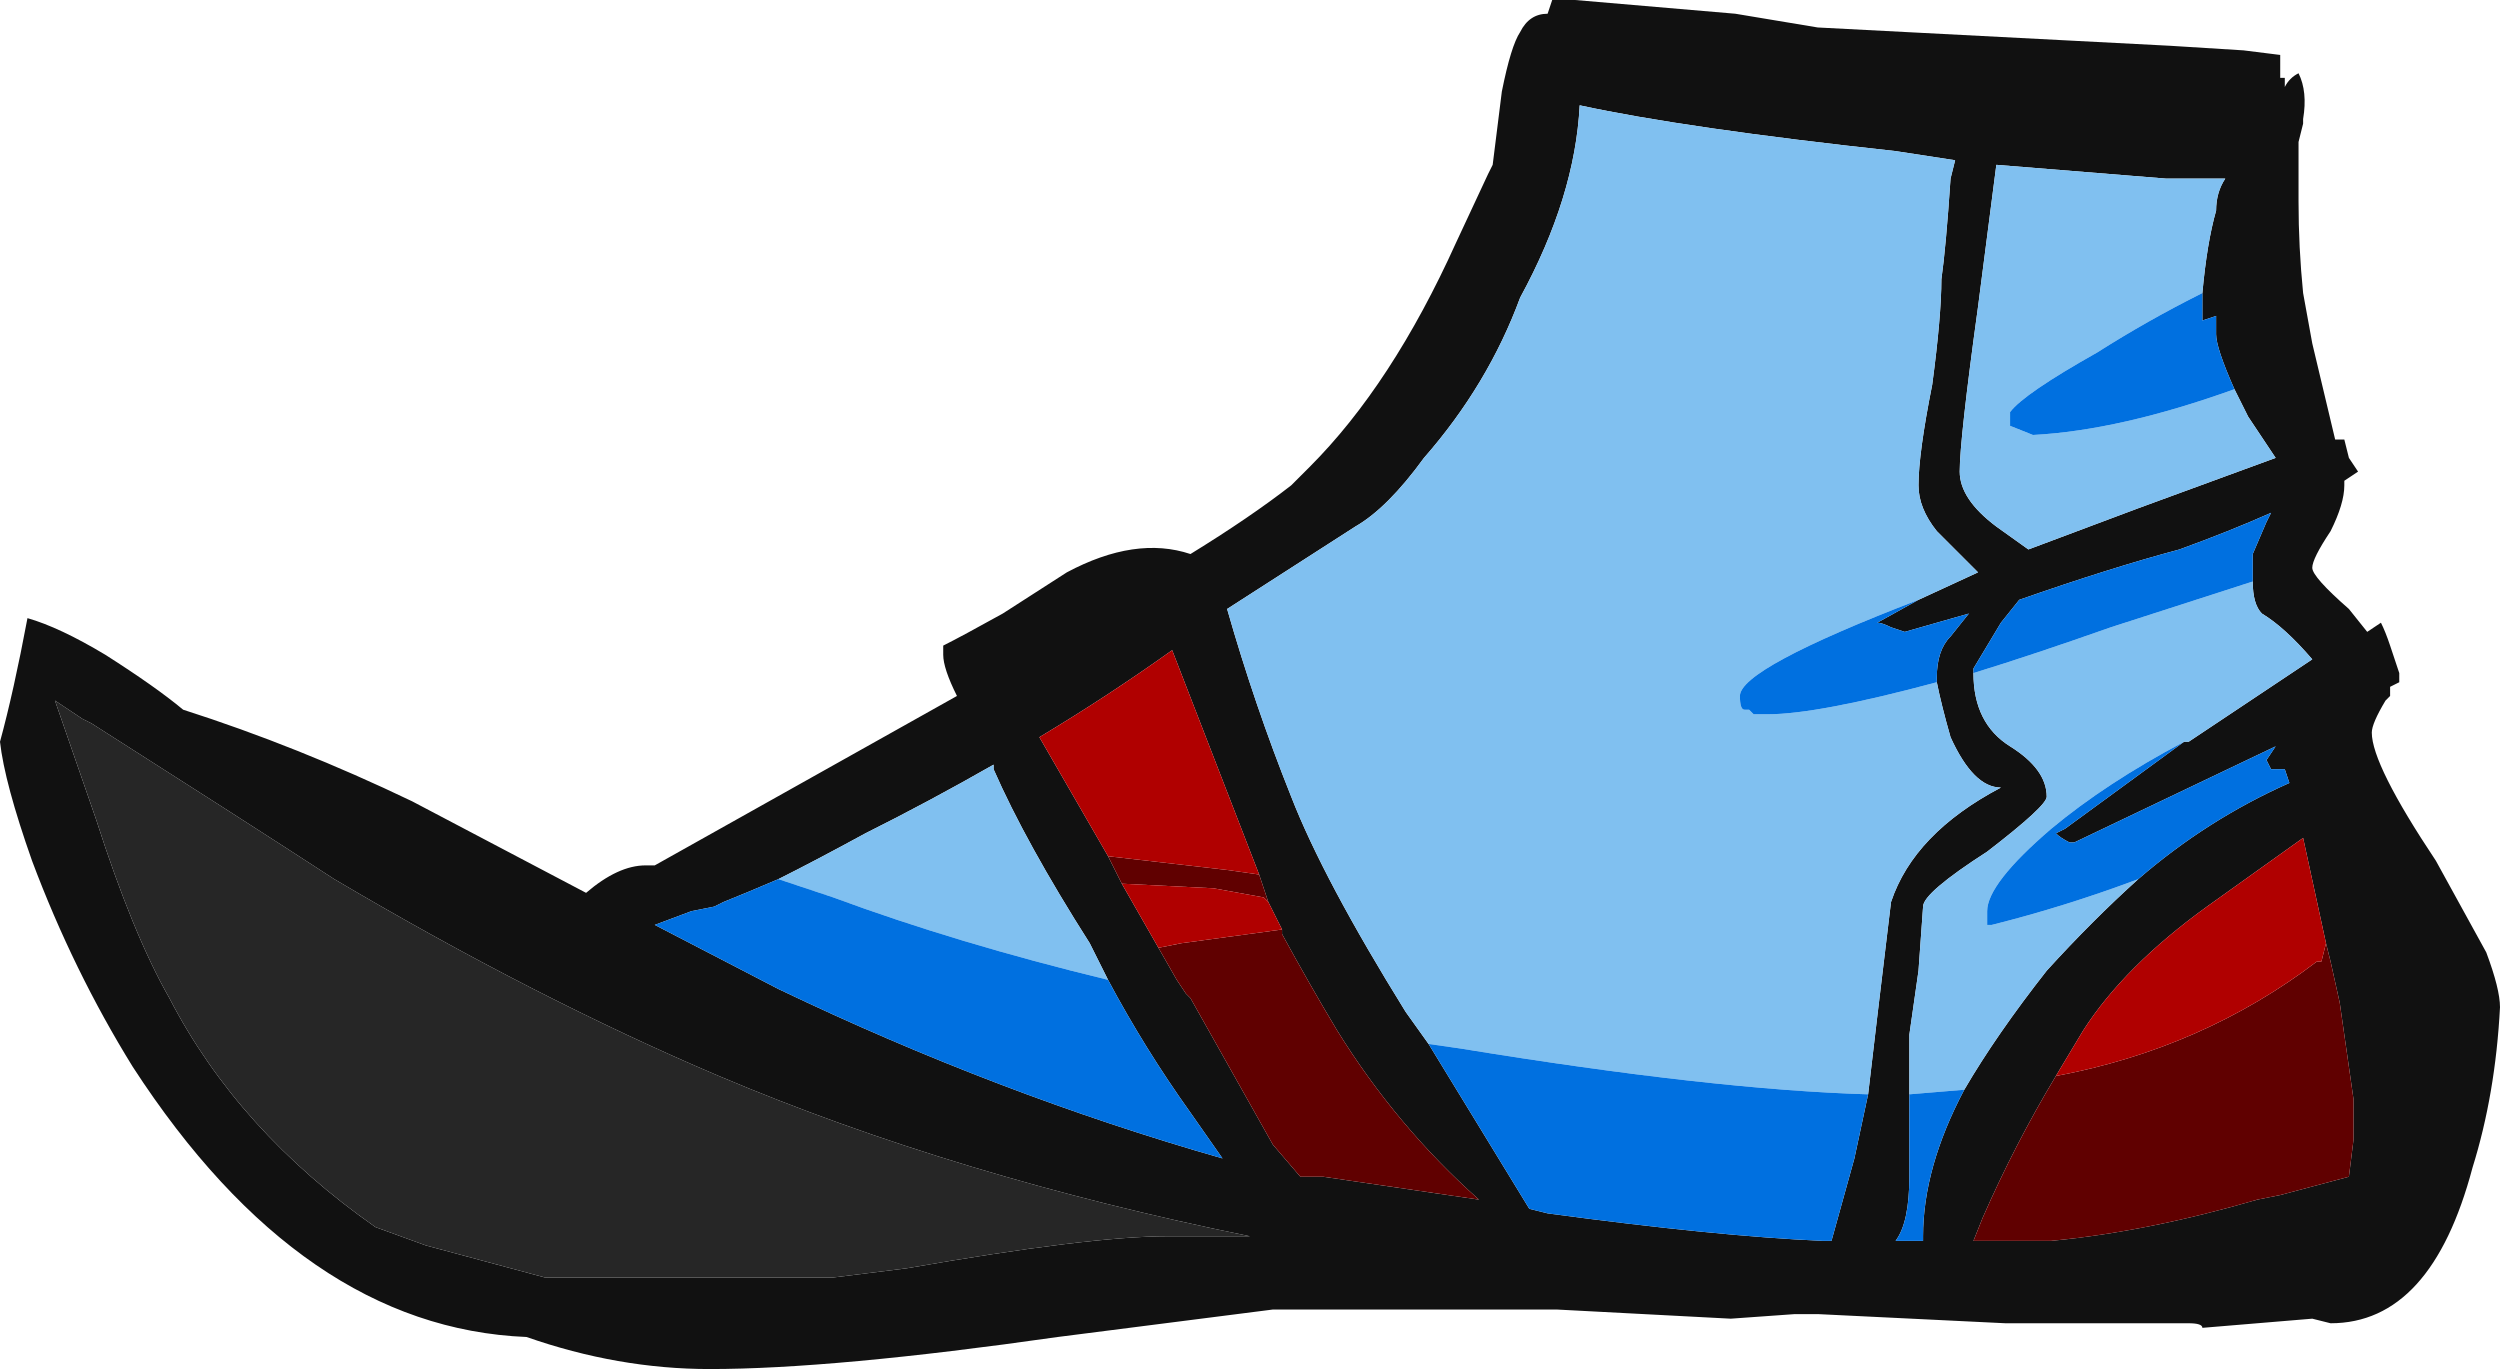 <?xml version="1.0" encoding="UTF-8" standalone="no"?>
<svg xmlns:ffdec="https://www.free-decompiler.com/flash" xmlns:xlink="http://www.w3.org/1999/xlink" ffdec:objectType="frame" height="104.65px" width="191.1px" xmlns="http://www.w3.org/2000/svg">
  <g transform="matrix(1.0, 0.0, 0.0, 1.0, 159.25, 79.45)">
    <use ffdec:characterId="2054" height="14.95" transform="matrix(7.0, 0.0, 0.0, 7.0, -159.25, -79.45)" width="27.3" xlink:href="#shape0"/>
  </g>
  <defs>
    <g id="shape0" transform="matrix(1.0, 0.0, 0.0, 1.0, 22.75, 11.35)">
      <path d="M2.15 -10.75 L2.15 -10.5 2.2 -10.5 2.2 -10.4 Q2.25 -10.5 2.35 -10.55 2.45 -10.35 2.4 -10.05 L2.4 -10.0 2.35 -9.8 2.35 -9.15 Q2.35 -8.65 2.4 -8.15 L2.5 -7.6 2.75 -6.55 2.85 -6.55 2.9 -6.35 3.0 -6.2 2.85 -6.1 2.85 -6.05 Q2.85 -5.85 2.7 -5.55 2.5 -5.25 2.5 -5.15 2.5 -5.05 2.9 -4.7 L3.1 -4.45 3.25 -4.55 Q3.3 -4.45 3.35 -4.3 L3.45 -4.0 3.45 -3.9 3.35 -3.85 3.35 -3.75 3.3 -3.7 Q3.15 -3.45 3.15 -3.35 3.15 -3.0 3.85 -1.95 L4.4 -0.95 Q4.55 -0.55 4.55 -0.35 4.5 0.6 4.25 1.4 3.8 3.1 2.7 3.1 L2.5 3.05 1.3 3.15 Q1.3 3.1 1.15 3.1 L-0.85 3.1 -2.9 3.0 -3.15 3.0 -3.85 3.05 -5.75 2.95 -8.85 2.95 -11.2 3.25 Q-13.65 3.6 -15.0 3.6 -16.0 3.6 -17.0 3.25 -19.45 3.15 -21.3 0.3 -21.95 -0.75 -22.4 -1.95 -22.7 -2.8 -22.75 -3.25 -22.6 -3.8 -22.45 -4.6 -22.1 -4.5 -21.6 -4.2 -21.05 -3.85 -20.75 -3.6 -19.5 -3.2 -18.25 -2.6 L-16.35 -1.6 Q-16.0 -1.9 -15.7 -1.9 L-15.6 -1.9 -12.3 -3.75 Q-12.45 -4.05 -12.45 -4.2 -12.45 -4.45 -12.45 -4.3 -12.25 -4.4 -11.8 -4.65 L-11.1 -5.1 Q-10.35 -5.5 -9.75 -5.3 -9.1 -5.7 -8.65 -6.05 L-8.45 -6.25 Q-7.55 -7.15 -6.85 -8.7 L-6.5 -9.45 -6.45 -9.55 -6.35 -10.35 Q-6.25 -10.85 -6.15 -11.0 -6.05 -11.2 -5.85 -11.2 L-5.8 -11.35 -5.55 -11.35 -3.8 -11.2 -2.9 -11.05 0.95 -10.85 1.75 -10.8 2.15 -10.75 M1.65 -7.1 Q1.45 -7.55 1.45 -7.7 L1.45 -7.9 1.3 -7.85 1.3 -8.15 Q1.35 -8.7 1.45 -9.05 1.45 -9.25 1.55 -9.4 L0.9 -9.4 -0.95 -9.55 Q-1.0 -9.15 -1.15 -8.0 -1.35 -6.55 -1.35 -6.2 -1.35 -5.9 -0.95 -5.6 L-0.6 -5.35 0.6 -5.8 2.1 -6.35 1.8 -6.8 1.65 -7.1 M1.85 -5.0 L1.85 -5.3 2.0 -5.65 2.05 -5.75 Q1.6 -5.55 1.05 -5.35 0.3 -5.15 -0.7 -4.8 L-0.9 -4.55 -1.2 -4.05 -1.2 -4.0 Q-1.2 -3.45 -0.8 -3.2 -0.4 -2.95 -0.4 -2.65 -0.4 -2.55 -1.05 -2.05 -1.75 -1.6 -1.75 -1.45 L-1.8 -0.75 -1.9 -0.05 -1.9 0.6 -1.9 1.5 Q-1.9 2.0 -2.05 2.2 L-1.75 2.2 -1.75 2.15 Q-1.75 1.4 -1.3 0.55 -0.95 -0.05 -0.4 -0.75 0.1 -1.3 0.6 -1.75 1.35 -2.4 2.25 -2.8 L2.2 -2.95 2.05 -2.95 2.0 -3.05 2.1 -3.2 -0.1 -2.15 -0.15 -2.15 Q-0.25 -2.2 -0.3 -2.25 L-0.2 -2.3 1.1 -3.25 1.15 -3.25 2.5 -4.15 Q2.2 -4.5 1.95 -4.65 1.85 -4.75 1.85 -5.0 M-0.3 0.4 Q-0.75 1.15 -1.1 1.95 L-1.2 2.2 -0.35 2.2 Q0.7 2.1 1.9 1.75 L2.15 1.7 2.9 1.5 2.95 1.1 2.95 0.65 2.8 -0.4 2.7 -0.85 2.65 -1.05 2.4 -2.2 1.35 -1.45 Q0.45 -0.8 0.0 -0.1 L-0.3 0.4 M-21.85 -3.5 L-22.15 -3.7 -21.7 -2.4 Q-21.3 -1.15 -20.9 -0.45 -20.15 1.0 -18.65 2.05 L-18.1 2.25 -16.8 2.6 -13.65 2.6 -12.85 2.5 Q-10.85 2.15 -10.0 2.15 L-9.1 2.15 Q-12.3 1.5 -14.9 0.4 -16.9 -0.45 -19.1 -1.75 -20.1 -2.4 -21.75 -3.45 L-21.85 -3.5 M-14.25 -1.75 Q-14.6 -1.6 -14.85 -1.5 L-14.95 -1.45 -15.2 -1.4 -15.6 -1.25 -14.25 -0.55 Q-11.85 0.6 -9.4 1.3 L-9.75 0.8 Q-10.25 0.1 -10.65 -0.65 L-10.85 -1.05 Q-11.55 -2.15 -11.9 -2.95 L-11.9 -3.0 Q-12.6 -2.6 -13.3 -2.25 -13.85 -1.95 -14.25 -1.75 M-1.8 -4.8 L-1.15 -5.1 -1.6 -5.55 Q-1.8 -5.8 -1.8 -6.05 -1.8 -6.4 -1.65 -7.15 -1.55 -7.9 -1.55 -8.3 -1.5 -8.65 -1.45 -9.4 L-1.4 -9.6 -2.05 -9.7 Q-4.35 -9.95 -5.5 -10.2 -5.55 -9.2 -6.15 -8.1 -6.5 -7.15 -7.2 -6.35 -7.6 -5.8 -7.95 -5.6 L-9.35 -4.7 Q-9.05 -3.65 -8.65 -2.65 -8.3 -1.75 -7.4 -0.3 L-7.15 0.05 -6.05 1.85 -5.85 1.9 Q-4.0 2.15 -2.85 2.2 L-2.75 2.2 -2.5 1.3 -2.35 0.6 -2.25 -0.25 -2.1 -1.5 Q-1.85 -2.25 -0.9 -2.75 -1.2 -2.75 -1.45 -3.3 -1.55 -3.65 -1.6 -3.9 L-1.6 -3.95 Q-1.6 -4.25 -1.45 -4.4 L-1.25 -4.65 -1.95 -4.45 -2.1 -4.5 Q-2.2 -4.55 -2.25 -4.55 L-1.8 -4.8 M-9.0 -1.8 L-9.95 -4.25 Q-10.65 -3.75 -11.4 -3.3 L-10.65 -2.0 -10.5 -1.7 -10.1 -1.0 -9.9 -0.65 -9.8 -0.5 -9.75 -0.45 -8.85 1.15 -8.55 1.5 -8.3 1.5 -6.6 1.75 Q-7.5 0.95 -8.15 -0.1 -8.45 -0.6 -8.75 -1.15 L-8.75 -1.2 -8.9 -1.5 -9.0 -1.8" fill="#111111" fill-rule="evenodd" stroke="none"/>
      <path d="M1.3 -8.15 Q0.7 -7.85 0.15 -7.5 -0.65 -7.05 -0.8 -6.85 L-0.8 -6.7 -0.55 -6.6 Q0.4 -6.65 1.65 -7.1 L1.8 -6.8 2.1 -6.35 0.6 -5.8 -0.6 -5.35 -0.95 -5.6 Q-1.35 -5.9 -1.35 -6.2 -1.35 -6.55 -1.15 -8.0 -1.0 -9.15 -0.95 -9.55 L0.9 -9.4 1.55 -9.4 Q1.45 -9.25 1.45 -9.05 1.35 -8.7 1.3 -8.15 M1.85 -5.0 Q1.85 -4.75 1.95 -4.65 2.2 -4.5 2.5 -4.15 L1.15 -3.25 1.1 -3.25 Q0.25 -2.8 -0.35 -2.3 -1.05 -1.7 -1.05 -1.4 L-1.05 -1.25 -1.0 -1.25 Q-0.2 -1.45 0.6 -1.75 0.1 -1.3 -0.4 -0.75 -0.95 -0.05 -1.3 0.55 L-1.9 0.6 -1.9 -0.05 -1.8 -0.75 -1.75 -1.45 Q-1.75 -1.6 -1.05 -2.05 -0.4 -2.55 -0.4 -2.65 -0.4 -2.95 -0.8 -3.2 -1.2 -3.45 -1.2 -4.0 -0.55 -4.2 0.3 -4.5 L1.85 -5.0 M-14.25 -1.75 Q-13.85 -1.95 -13.3 -2.25 -12.6 -2.6 -11.9 -3.0 L-11.9 -2.95 Q-11.55 -2.15 -10.85 -1.05 L-10.65 -0.65 Q-12.3 -1.05 -13.65 -1.55 L-14.25 -1.75 M-7.15 0.05 L-7.4 -0.3 Q-8.3 -1.75 -8.65 -2.65 -9.05 -3.65 -9.35 -4.7 L-7.95 -5.6 Q-7.6 -5.8 -7.2 -6.35 -6.5 -7.15 -6.15 -8.1 -5.55 -9.2 -5.5 -10.2 -4.35 -9.95 -2.05 -9.7 L-1.4 -9.6 -1.45 -9.4 Q-1.5 -8.65 -1.55 -8.3 -1.55 -7.9 -1.65 -7.15 -1.8 -6.4 -1.8 -6.05 -1.8 -5.8 -1.6 -5.55 L-1.15 -5.1 -1.8 -4.8 Q-3.75 -4.05 -3.75 -3.75 -3.75 -3.6 -3.7 -3.6 L-3.65 -3.6 -3.6 -3.55 -3.45 -3.55 Q-2.9 -3.55 -1.6 -3.9 -1.55 -3.65 -1.45 -3.3 -1.2 -2.75 -0.9 -2.75 -1.85 -2.25 -2.1 -1.5 L-2.25 -0.25 -2.35 0.6 Q-4.05 0.55 -6.8 0.1 L-7.15 0.05" fill="#80c0f0" fill-rule="evenodd" stroke="none"/>
      <path d="M1.3 -8.15 L1.3 -7.85 1.45 -7.9 1.45 -7.7 Q1.45 -7.55 1.65 -7.1 0.4 -6.65 -0.55 -6.6 L-0.8 -6.7 -0.8 -6.85 Q-0.65 -7.05 0.15 -7.5 0.7 -7.85 1.3 -8.15 M-1.2 -4.0 L-1.2 -4.05 -0.9 -4.55 -0.7 -4.8 Q0.3 -5.15 1.05 -5.35 1.6 -5.55 2.05 -5.75 L2.0 -5.65 1.85 -5.3 1.85 -5.0 0.3 -4.5 Q-0.55 -4.2 -1.2 -4.0 M1.1 -3.25 L-0.2 -2.3 -0.3 -2.25 Q-0.25 -2.2 -0.15 -2.15 L-0.1 -2.15 2.1 -3.2 2.0 -3.05 2.05 -2.95 2.2 -2.95 2.25 -2.8 Q1.35 -2.4 0.6 -1.75 -0.2 -1.45 -1.0 -1.25 L-1.05 -1.25 -1.05 -1.4 Q-1.05 -1.7 -0.35 -2.3 0.25 -2.8 1.1 -3.25 M-1.3 0.55 Q-1.75 1.4 -1.75 2.15 L-1.75 2.2 -2.05 2.2 Q-1.9 2.0 -1.9 1.5 L-1.9 0.6 -1.3 0.55 M-10.65 -0.65 Q-10.25 0.1 -9.75 0.8 L-9.4 1.3 Q-11.85 0.6 -14.25 -0.55 L-15.6 -1.25 -15.2 -1.4 -14.95 -1.45 -14.85 -1.5 Q-14.6 -1.6 -14.25 -1.75 L-13.65 -1.55 Q-12.3 -1.05 -10.65 -0.65 M-7.15 0.05 L-6.8 0.1 Q-4.05 0.55 -2.35 0.6 L-2.5 1.3 -2.75 2.2 -2.85 2.2 Q-4.0 2.15 -5.85 1.9 L-6.05 1.85 -7.15 0.05 M-1.6 -3.9 Q-2.9 -3.55 -3.45 -3.55 L-3.6 -3.55 -3.65 -3.6 -3.7 -3.6 Q-3.75 -3.6 -3.75 -3.75 -3.75 -4.05 -1.8 -4.8 L-2.25 -4.55 Q-2.2 -4.55 -2.1 -4.5 L-1.95 -4.45 -1.25 -4.65 -1.45 -4.4 Q-1.6 -4.25 -1.6 -3.95 L-1.6 -3.9" fill="#0070e0" fill-rule="evenodd" stroke="none"/>
      <path d="M-21.85 -3.5 L-21.75 -3.45 Q-20.1 -2.4 -19.1 -1.75 -16.9 -0.45 -14.9 0.4 -12.3 1.5 -9.1 2.15 L-10.0 2.15 Q-10.85 2.15 -12.85 2.5 L-13.65 2.6 -16.8 2.6 -18.1 2.25 -18.65 2.05 Q-20.15 1.0 -20.9 -0.45 -21.3 -1.15 -21.7 -2.4 L-22.15 -3.7 -21.85 -3.5" fill="#262626" fill-rule="evenodd" stroke="none"/>
      <path d="M-0.3 0.4 Q1.3 0.1 2.55 -0.85 L2.6 -0.85 2.65 -1.05 2.7 -0.85 2.8 -0.4 2.95 0.65 2.95 1.1 2.9 1.5 2.15 1.7 1.9 1.75 Q0.7 2.1 -0.35 2.2 L-1.2 2.2 -1.1 1.95 Q-0.75 1.15 -0.3 0.4 M-10.65 -2.0 L-9.35 -1.85 -9.0 -1.8 -8.9 -1.5 -8.95 -1.55 -9.5 -1.65 -10.5 -1.7 -10.65 -2.0 M-8.75 -1.2 L-8.75 -1.15 Q-8.45 -0.6 -8.15 -0.1 -7.5 0.95 -6.6 1.75 L-8.3 1.5 -8.55 1.5 -8.85 1.15 -9.75 -0.45 -9.8 -0.5 -9.9 -0.65 -10.1 -1.0 -9.85 -1.05 -8.75 -1.2" fill="#600000" fill-rule="evenodd" stroke="none"/>
      <path d="M2.65 -1.05 L2.6 -0.85 2.55 -0.85 Q1.3 0.1 -0.3 0.4 L0.0 -0.1 Q0.45 -0.8 1.35 -1.45 L2.4 -2.2 2.65 -1.05 M-9.0 -1.8 L-9.35 -1.85 -10.65 -2.0 -11.4 -3.3 Q-10.65 -3.75 -9.95 -4.25 L-9.0 -1.8 M-10.5 -1.7 L-9.5 -1.65 -8.95 -1.55 -8.9 -1.5 -8.75 -1.2 -9.85 -1.05 -10.1 -1.0 -10.5 -1.7" fill="#b00000" fill-rule="evenodd" stroke="none"/>
    </g>
  </defs>
</svg>
